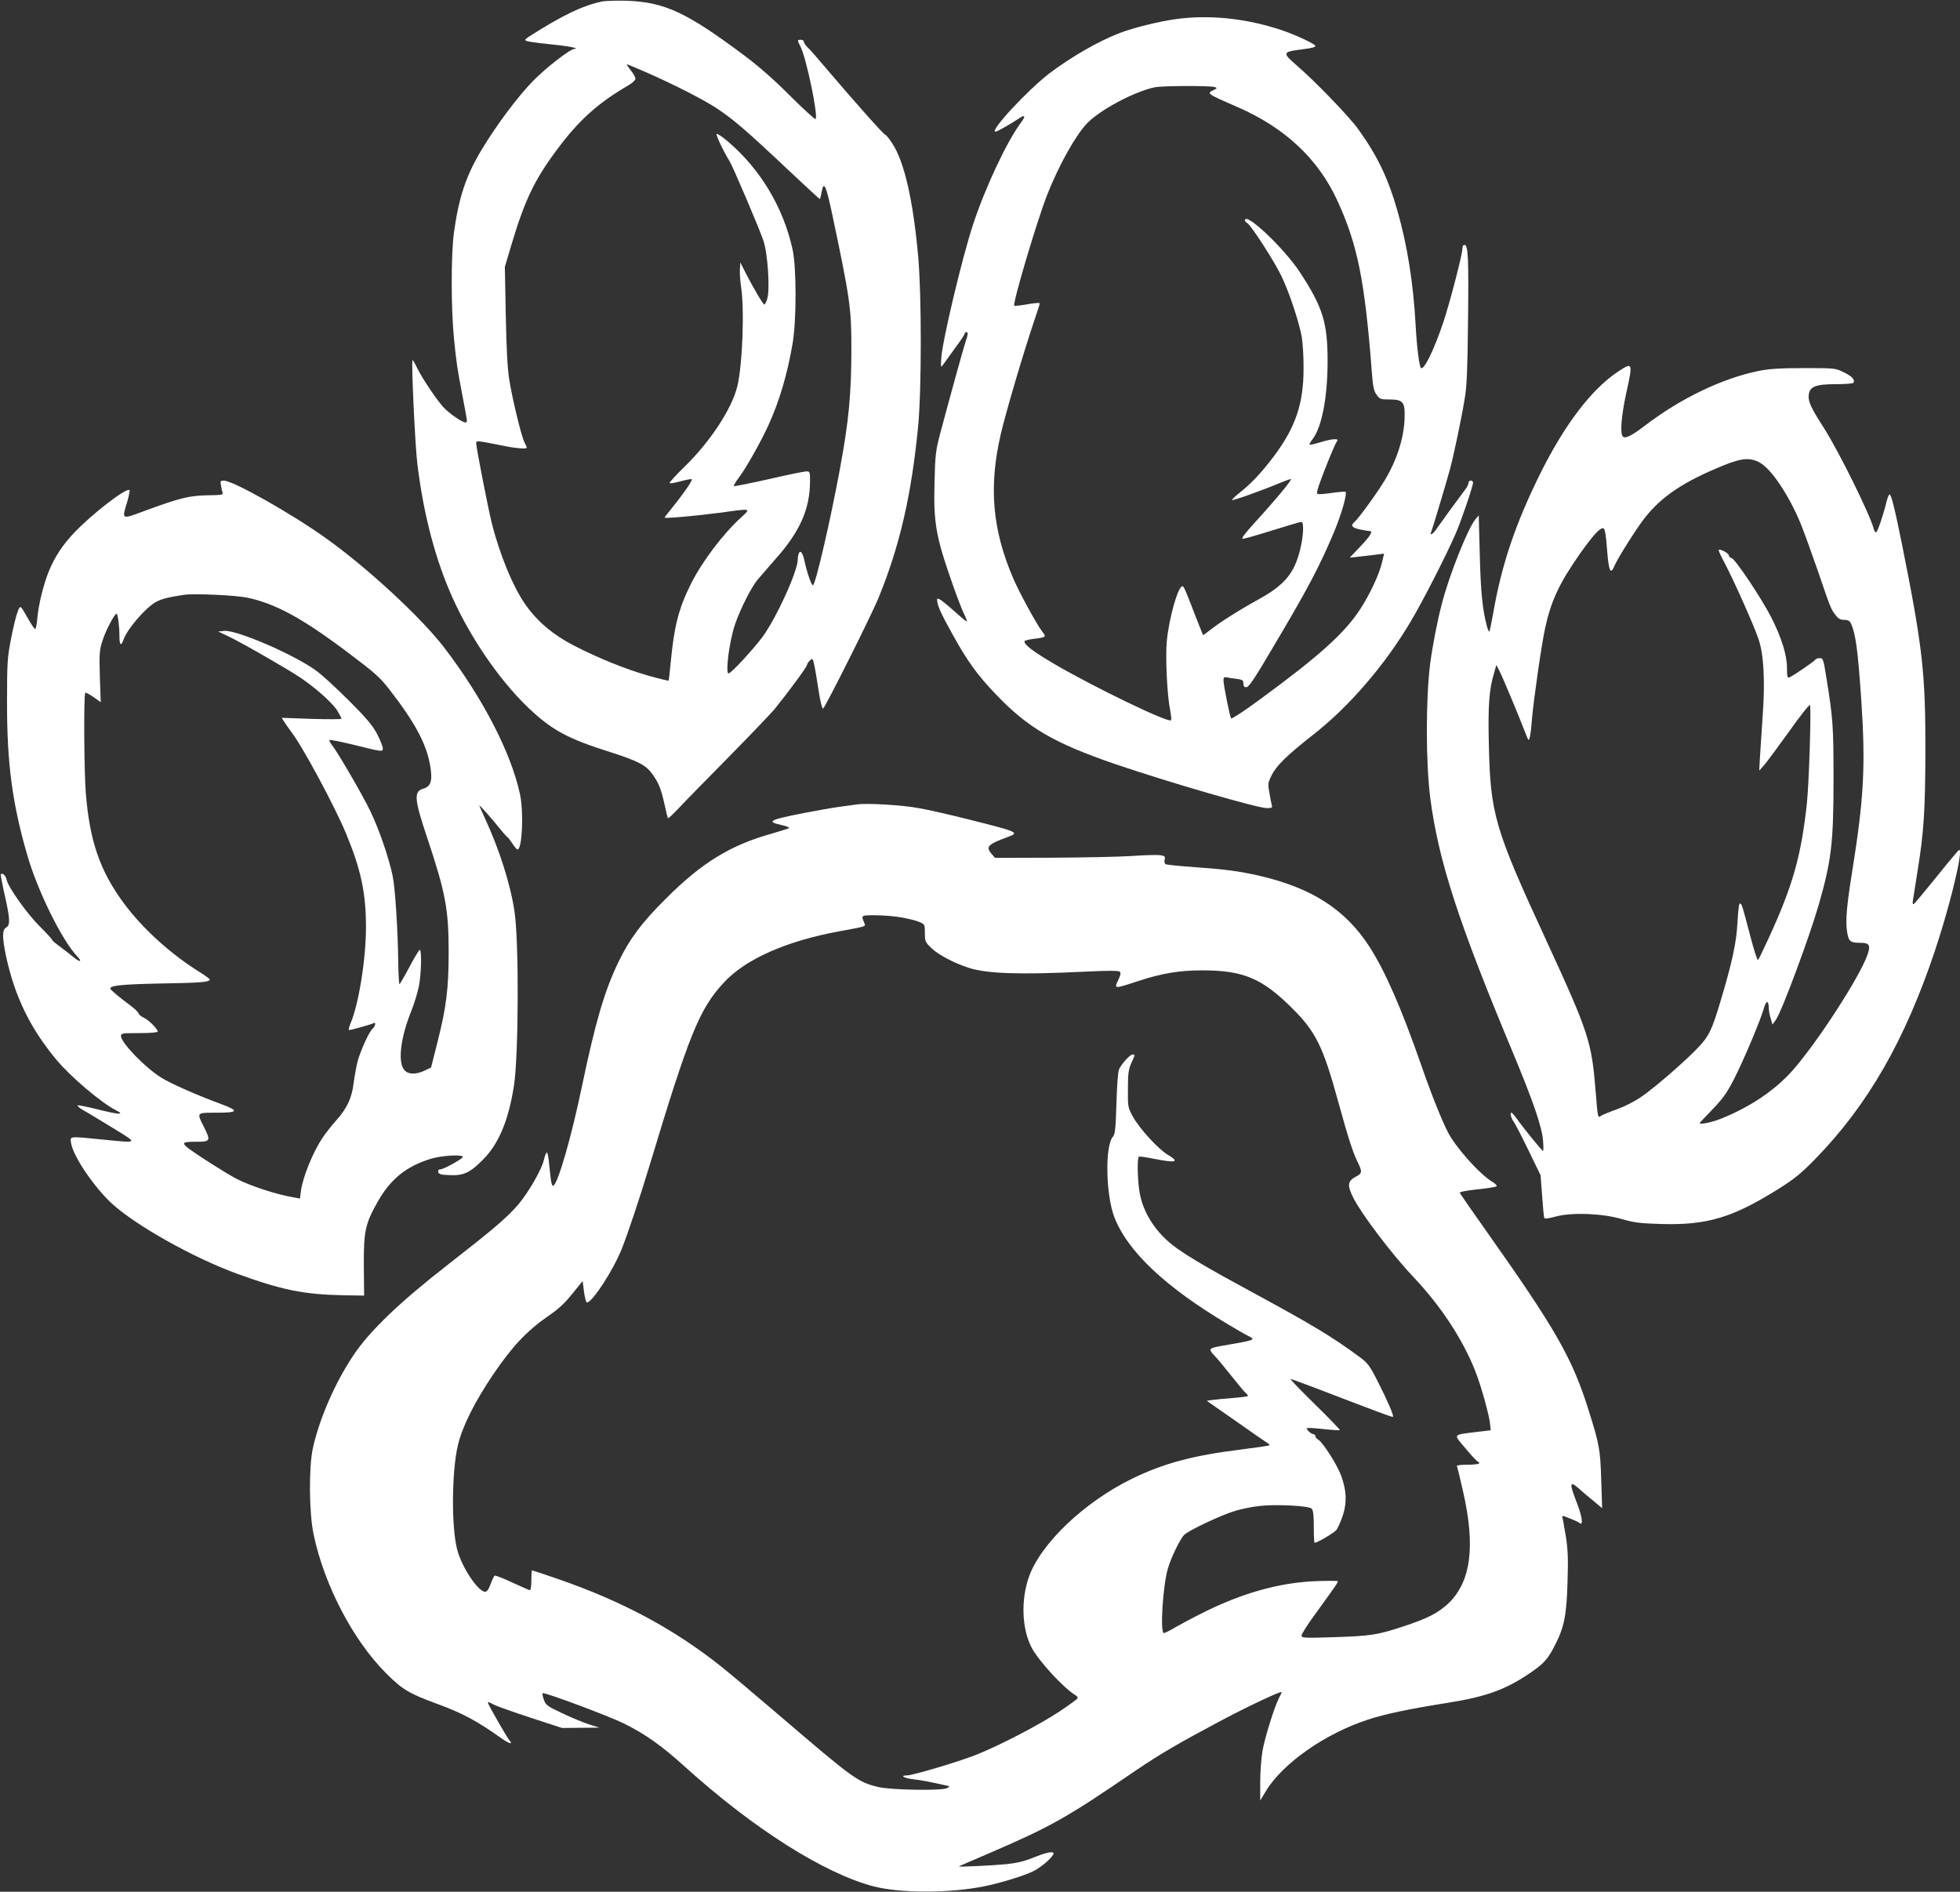 <svg width="1059" height="1022" viewBox="0 0 1059 1022" fill="none" xmlns="http://www.w3.org/2000/svg">
<rect x="0" y="0" width="1059" height="1022" fill="#333333" stroke="none"/>
<path d="M325.229 0.827C314.639 3.059 303.883 8.269 286.095 19.597C284.772 20.424 283.779 21.333 283.779 21.581C283.779 22.325 287.502 22.904 298.588 24.062C306.696 24.806 313.729 26.212 310.419 26.377C307.937 26.542 295.114 36.465 287.833 43.906C279.559 52.423 268.473 67.306 260.531 80.371C251.843 94.758 247.955 106.334 245.307 125.352C243.653 137.176 243.653 166.695 245.307 183.15C246.631 196.214 247.045 199.025 249.858 213.744C252.671 228.462 252.671 228.214 251.513 228.214C249.775 228.214 243.074 223.666 239.764 220.193C236.207 216.389 228.264 204.731 225.286 198.612C224.127 196.214 223.052 194.395 222.886 194.56C222.142 195.222 224.293 240.699 225.451 250.125C228.43 275.179 234.138 298.083 242.164 317.515C252.009 341.494 268.969 366.713 285.765 382.671C298.423 394.578 306.862 399.126 329.696 406.319C344.671 411.115 348.974 413.348 352.366 418.061C355.841 422.774 357.247 426.329 359.067 434.681C359.895 438.567 360.722 441.874 360.97 442.04C361.136 442.205 363.618 439.89 366.513 436.831C369.409 433.689 381.488 421.368 393.402 409.296C405.316 397.224 416.485 385.483 418.388 383.25C425.834 374.072 436.01 360.263 436.01 359.271C436.01 358.775 436.755 357.617 437.582 356.873C439.071 355.467 439.154 355.55 439.981 359.436C440.478 361.586 441.471 367.788 442.298 373.08C443.125 378.702 444.201 382.837 444.697 382.837C445.525 382.837 471.172 331.819 474.813 322.641C486.23 294.693 492.518 267.076 496.075 230.281C497.978 210.436 497.978 159.005 496.075 138.251C493.345 108.153 488.629 87.565 482.259 77.725C480.521 74.996 478.701 72.764 478.287 72.764C477.543 72.764 461.989 55.317 446.6 37.209C441.802 31.503 437.086 26.129 436.093 25.302C435.183 24.392 434.355 23.235 434.355 22.573C434.355 21.994 433.611 21.498 432.701 21.498C430.715 21.498 430.715 21.664 432.453 25.054C435.679 31.338 442.215 62.676 440.643 64.33C440.312 64.578 434.19 59.038 427.075 51.927C418.222 43.08 410.197 35.968 401.758 29.684C370.981 6.698 359.067 1.158 338.797 0.413C333.337 0.248 327.214 0.413 325.229 0.827ZM348.891 38.945C363.204 45.229 379.254 53.333 386.783 58.211C395.884 64.164 402.834 70.118 424.179 90.21C434.273 99.719 442.712 107.492 442.877 107.492C443.125 107.492 443.539 106.004 443.87 104.184C445.028 97.239 446.269 99.719 449.744 116.174C459.341 161.734 460.003 166.53 460.003 188.194C460.003 212.917 458.597 227.469 453.798 253.433C448.834 280.389 440.974 314.455 439.32 316.192C438.658 316.853 436.093 309.659 434.769 303.458C433.859 299.076 432.701 297.174 431.791 298.579C431.377 299.241 431.046 300.812 431.046 302.135C431.046 308.584 419.629 333.556 412.017 344.057C407.053 350.754 394.974 363.819 393.65 363.819C391.83 363.819 394.064 346.289 397.125 337.359C399.855 329.339 405.729 317.597 409.287 313.215C411.024 311.148 415.409 306.104 418.967 302.052C432.204 287.251 437.665 274.931 437.665 259.882C437.665 254.839 437.582 254.673 435.597 254.673C434.438 254.673 425.255 256.575 415.244 258.89C405.15 261.123 396.711 262.859 396.463 262.611C396.298 262.363 397.539 260.213 399.359 257.815C403.082 252.937 411.604 237.805 415.409 229.206C421.201 216.472 425.503 201.754 428.233 185.63C430.384 173.393 430.384 144.37 428.233 134.778C423.269 112.122 410.859 91.368 393.237 76.402C390.341 73.921 387.611 72.102 387.197 72.35C386.618 72.764 391.168 82.355 394.147 86.986C395.801 89.549 410.114 123.037 412.431 129.9C414.83 136.763 416.154 156.69 414.499 161.569C414.003 163.222 413.258 164.545 413.01 164.545C412.348 164.545 407.467 156.359 403.165 148.008L400.021 141.807L399.773 145.362C399.607 147.347 399.938 151.564 400.352 154.623C402.337 167.026 401.179 197.124 398.366 208.782C395.388 220.772 384.136 238.053 370.402 251.614C365.355 256.492 361.549 260.709 361.797 260.957C362.046 261.288 364.693 260.875 367.589 260.048C370.567 259.221 373.298 258.725 373.794 258.89C374.539 259.221 368.995 267.159 361.88 275.923C360.308 277.825 359.067 279.479 359.067 279.644C359.067 280.223 376.607 278.652 388.355 277.081C406.143 274.6 405.895 274.518 400.683 279.314C390.754 288.244 379.42 303.293 373.298 315.447C366.679 328.843 364.279 337.938 362.377 358.031C361.88 363.24 361.384 367.622 361.218 367.705C361.136 367.87 356.337 366.713 350.711 365.142C338.632 361.752 323.574 355.716 309.923 348.687C298.919 342.982 290.563 335.954 284.11 326.941C277.326 317.432 269.962 299.654 265.66 282.373C263.674 274.352 257.304 241.774 257.304 239.624C257.304 237.888 257.056 237.888 271.286 240.699C278.815 242.27 284.606 242.684 284.606 241.857C284.606 241.526 284.027 240.286 283.365 238.963C281.711 235.738 276.664 215.066 275.092 204.648C274.182 199.191 273.603 187.615 273.272 170.251L272.775 144.205L276.333 132.215C283.531 108.153 288.743 97.156 300.988 80.784C312.736 64.991 323.078 55.648 339.459 46.139C341.61 44.899 343.348 43.245 343.348 42.501C343.348 41.757 342.189 39.689 340.783 37.953C339.376 36.217 338.466 34.728 338.715 34.728C338.963 34.728 343.513 36.63 348.891 38.945Z" fill="white"/>
<path d="M634.655 10.418C625.555 11.741 612.648 14.966 605.367 17.695C593.95 21.994 578.975 30.594 567.144 39.524C555.23 48.619 534.381 71.11 537.856 71.11C538.849 71.11 544.806 67.72 550.432 64.082C553.907 61.684 554.403 62.593 551.507 66.397C544.061 76.402 532.396 101.125 525.777 121.218C519.82 139.243 509.147 184.225 508.568 193.485C508.237 198.777 508.32 198.777 509.726 196.793C510.554 195.635 513.45 191.666 516.18 187.863C518.993 184.142 521.227 180.669 521.227 180.256C521.227 179.76 521.64 179.429 522.054 179.429C523.129 179.429 523.129 180.421 521.723 184.555C520.565 187.945 513.367 214.074 507.906 234.498C505.59 243.51 505.259 245.743 504.928 260.461C504.349 282.621 505.59 289.732 514.773 315.861C517.09 322.476 519.82 329.587 520.896 331.737C522.054 333.969 522.633 335.705 522.385 335.705C522.054 335.705 520.234 334.3 518.331 332.563C508.816 324.129 506.334 322.31 506.334 323.964C506.334 326.858 508.155 330.992 514.442 342.32C522.55 357.039 528.094 364.811 538.518 375.56C555.479 393.255 569.543 401.441 601.975 412.604C630.519 422.361 679.332 436.583 684.544 436.583C687.109 436.583 687.523 436.334 687.192 435.094C686.944 434.35 686.364 431.291 685.868 428.397C684.958 423.435 685.041 422.939 687.109 418.805C689.591 413.678 695.548 407.89 709.034 397.307C728.642 382.092 748.084 359.602 762.149 335.871C768.685 324.956 781.592 299.654 786.556 288.161C789.534 281.381 795.905 262.528 795.905 260.709C795.905 260.13 795.326 259.634 794.664 259.634C794.002 259.634 793.423 260.213 793.423 260.957C793.423 261.701 792.678 263.272 791.685 264.43C788.541 268.564 779.689 280.719 776.959 284.605C775.552 286.838 773.897 288.574 773.484 288.574C772.987 288.574 772.822 288.326 773.07 287.913C773.566 287.086 781.178 261.784 783.329 253.846C785.397 246.322 789.7 225.898 791.437 215.066C792.513 209.03 792.926 199.108 793.174 174.137C793.588 139.326 793.257 132.298 791.272 132.298C790.527 132.298 790.113 133.125 790.113 134.53C790.113 137.59 783.329 163.636 779.772 174.302C774.807 188.938 769.512 199.935 767.775 198.86C766.865 198.281 765.458 187.036 764.879 175.708C763.638 152.969 760.329 132.132 754.951 113.611C750.07 96.412 744.196 84.174 734.102 70.118C729.304 63.255 709.861 43.162 700.098 34.894C692.983 28.775 693.231 27.948 702.001 26.873C708.62 26.046 710.688 25.55 710.688 24.806C710.688 23.814 700.098 18.852 692.487 16.289C673.21 9.84 652.94 7.772 634.655 10.418ZM656.332 47.048C657.738 47.544 657.656 47.71 655.753 48.619C651.781 50.438 651.947 50.604 668.742 57.88C694.141 68.96 712.012 85.663 722.354 107.905C733.523 132.05 737.412 151.481 741.217 201.093C741.796 208.948 742.293 211.263 743.782 213.247C745.437 215.645 745.933 215.811 750.732 215.811C757.93 215.811 759.171 217.216 758.922 225.237C758.757 235.986 754.951 248.141 748.332 259.221C744.527 265.67 734.102 280.058 731.951 281.877C729.552 283.861 730.379 285.102 734.681 286.011C736.998 286.507 739.48 286.921 740.142 286.921C742.045 286.921 740.224 289.815 734.35 295.933L729.304 301.225L734.268 300.729C736.998 300.399 741.135 299.902 743.534 299.654L747.836 299.076L746.678 303.954C745.189 310.321 740.059 321.318 734.764 329.339C726.325 342.238 712.757 354.393 680.738 377.875C672.548 383.911 665.598 388.459 665.184 388.128C664.523 387.302 661.048 370.186 661.048 367.374C661.048 366.134 661.461 365.721 662.537 365.886C663.281 366.051 665.681 366.465 667.915 366.713C671.389 367.209 671.803 367.457 671.803 369.276C671.803 370.682 672.217 371.261 673.458 371.261C674.699 371.261 677.843 366.63 686.944 351.168C706.469 318.341 712.757 306.517 720.865 287.251C724.836 277.66 727.98 266.745 726.987 265.67C726.739 265.505 723.595 265.753 719.955 266.249C716.314 266.828 712.757 267.076 712.095 266.911C711.019 266.745 711.681 264.347 715.735 253.846C718.465 246.818 721.278 240.203 721.94 239.128C723.098 237.392 723.016 237.309 720.865 237.309C719.541 237.309 716.149 238.053 713.253 238.963C710.275 239.872 707.71 240.451 707.544 240.203C707.379 240.038 708.124 238.632 709.282 237.144C714.246 230.611 717.307 214.405 717.307 195.139C717.307 174.302 714.742 166.034 702.415 147.181C693.893 134.117 672.63 114.024 672.63 119.068C672.63 119.481 673.21 120.143 673.872 120.474C675.94 121.631 688.846 141.641 692.404 149.248C696.706 158.178 701.836 173.806 703.325 181.909C703.904 185.299 704.4 193.155 704.318 199.273C704.318 218.126 699.933 230.942 688.35 246.405C681.566 255.417 675.774 261.536 669.404 266.497C667.005 268.399 665.35 270.053 665.764 270.135C666.591 270.466 682.641 264.678 691.825 260.792C694.472 259.717 696.954 258.807 697.451 258.807C698.526 258.807 689.343 269.887 677.76 282.538C672.217 288.657 670.479 291.055 671.555 291.055C672.465 291.055 679.663 288.988 687.605 286.507C695.465 284.027 702.498 281.96 703.077 281.96C704.649 281.96 704.318 289.649 702.415 297.174C699.188 309.99 693.81 316.274 679.58 324.047C669.652 329.504 658.566 336.532 653.767 340.419C651.781 341.99 650.127 343.23 649.961 343.065C649.879 342.899 648.058 338.269 645.907 332.811C640.612 319.003 639.619 316.688 638.875 316.688C636.476 316.688 631.677 333.804 630.436 346.289C629.609 355.219 630.601 375.726 632.256 383.746C632.753 386.392 633.001 388.873 632.67 389.121C631.181 390.609 591.468 371.426 570.04 358.94C558.457 352.16 553.493 348.439 553.493 346.455C553.493 346.124 555.479 345.545 557.878 345.214C565.407 344.305 565.489 344.222 563.09 341.163C559.864 336.863 550.845 320.326 547.453 312.471C536.119 286.094 534.133 262.859 540.752 234.415C543.565 222.343 553.079 190.095 559.284 171.822C560.691 167.853 561.766 164.297 561.766 163.884C561.766 163.47 558.788 163.718 555.148 164.38C551.425 165.041 548.281 165.372 548.033 165.124C546.957 164.049 560.443 118.737 565.986 104.763C572.274 88.97 581.126 73.177 587.249 66.728C594.364 59.286 613.062 49.364 624.065 47.131C628.368 46.304 654.263 46.221 656.332 47.048Z" fill="white"/>
<path d="M874.254 200.762C860.106 210.105 845.628 228.958 832.39 255.5C818.822 282.786 811.293 305.112 806.743 331.488C805.833 336.615 804.923 340.997 804.674 341.245C804.509 341.493 803.847 340.088 803.351 338.186C801.034 329.504 800.041 320.078 799.545 299.985L798.966 278.404L796.98 280.802C792.926 285.928 782.998 310.817 779.11 325.948C776.71 334.879 773.98 349.018 772.739 358.444C770.34 377.379 770.34 411.694 772.739 430.794C777.124 464.778 787.962 498.184 817.002 567.64C828.336 594.844 833.052 608.487 833.714 616.177C833.962 619.319 833.962 621.799 833.714 621.799C833.135 621.799 822.959 609.231 819.649 604.518C818.326 602.616 817.002 601.128 816.588 601.128C815.678 601.128 816.588 604.518 817.912 606.089C818.491 606.833 822.049 613.613 825.689 621.138L832.39 634.946L833.218 645.944C833.631 651.98 834.128 657.354 834.376 657.933C834.542 658.595 836.362 658.347 840.747 657.189C849.516 654.874 865.981 655.535 876.571 658.677C882.776 660.496 886.085 660.91 897.006 661.241C922.323 662.067 936.305 657.85 961.704 641.809C969.564 636.848 973.453 633.706 980.899 626.016C1009.28 596.911 1029.3 561.935 1045.51 513.481C1052.46 492.644 1059.08 466.598 1059 460.396C1058.92 458.66 1058.75 458.66 1056.44 461.388C1055.03 462.959 1049.65 469.574 1044.44 476.024C1039.23 482.473 1034.59 488.013 1034.1 488.344C1033.43 488.757 1033.27 488.013 1033.6 486.111C1033.85 484.54 1035.01 477.512 1036.08 470.484C1039.47 449.481 1040.22 438.071 1040.3 405.989C1040.38 363.736 1038.81 349.927 1027.89 295.189C1023.76 274.766 1021.85 267.076 1020.94 267.076C1020.53 267.076 1019.87 268.895 1019.29 271.128C1017.55 278.321 1014.49 287.251 1013.66 287.582C1013.25 287.665 1012.59 286.755 1012.34 285.515C1010.43 278.156 993.722 244.172 985.449 231.19C978.417 220.276 976.927 216.968 977.258 213.495C977.672 208.865 980.899 207.542 992.151 207.542C997.032 207.542 1001.17 207.211 1001.42 206.798C1002.41 205.227 1000.75 203.325 996.287 201.175C991.571 198.86 991.489 198.86 974.611 198.86C961.787 198.86 955.83 199.273 950.452 200.348C930.679 204.317 908.092 215.149 888.65 230.033C881.617 235.407 878.143 237.144 876.819 235.821C875.247 234.25 875.991 224.741 878.639 212.503C882.362 195.801 882.197 195.47 874.254 200.762ZM951.032 250.043C957.402 253.764 966.751 267.903 973.039 283.2C974.859 287.748 978.913 298.91 982.057 308.006C989.089 328.594 989.172 328.925 991.654 332.15C993.226 334.3 994.384 334.879 996.453 334.879C998.521 334.879 999.348 335.375 1000.09 336.863C1002.66 342.486 1003.82 351.25 1005.64 377.875C1008.04 413.513 1007.13 431.125 1000.67 471.311C997.942 488.261 997.115 497.026 997.859 502.483C998.687 508.519 999.514 509.346 1004.89 509.346C1010.1 509.346 1010.85 510.504 1008.95 515.961C1004.73 527.868 982.388 562.431 968.902 577.893C959.305 588.808 946.316 597.655 930.348 604.187C925.053 606.337 918.351 607.743 918.351 606.668C918.351 606.585 921.495 603.278 925.301 599.309C930.927 593.438 933.078 590.379 936.801 583.185C941.931 573.18 951.445 550.689 953.017 544.736C954.258 540.436 955.582 540.188 955.665 544.322C955.665 545.811 956.161 548.457 956.74 550.276L957.65 553.501L959.47 551.02C962.697 546.555 977.755 505.956 982.802 488.344C989.503 464.944 990.661 455.27 990.661 421.286C990.661 392.676 990.413 388.294 986.856 366.465C985.201 356.129 985.035 355.55 983.215 355.55C982.14 355.55 981.064 355.964 980.816 356.377C980.237 357.369 968.571 365.307 966.751 365.969C965.758 366.382 965.51 365.472 965.51 360.677C965.51 353.979 962.614 344.553 957.071 333.638C952.273 324.047 937.629 302.052 935.643 301.556C934.816 301.308 934.071 300.647 934.071 299.985C934.071 298.91 929.355 296.347 928.611 297.091C928.445 297.256 929.686 300.233 931.506 303.541C936.388 312.636 947.557 337.607 950.121 345.214C953.017 353.566 953.762 368.036 952.355 387.384C951.859 394.661 951.197 404.17 950.949 408.469L950.535 416.324L953.1 413.43C954.506 411.859 960.546 403.673 966.503 395.405C972.377 387.053 977.589 380.521 977.92 380.935C978.748 381.762 977.424 423.435 976.266 434.102C973.122 462.794 968.654 478.504 955.499 507.114C952.686 513.15 950.204 518.359 949.873 518.69C949.542 519.02 947.639 513.232 945.737 505.873C941.186 488.592 941.186 488.427 940.111 488.096C939.614 487.931 939.118 491.569 938.787 498.101C938.208 509.264 935.974 519.682 929.521 541.18C925.053 556.147 923.398 559.619 918.021 565.407C911.236 572.684 894.441 587.319 886.83 592.528C883.189 595.092 877.729 597.82 873.344 599.391C869.207 600.88 865.401 602.451 864.822 602.947C863.333 604.104 863.25 603.608 862.092 589.138C859.941 562.679 858.452 557.966 835.286 507.693C807.487 447.497 805.254 439.807 804.426 402.102C803.93 380.769 804.592 372.583 807.239 363.653L808.48 359.271L810.218 362.578C811.872 365.803 820.89 387.302 824.2 396.066C825.854 400.283 826.02 400.449 826.516 398.464C826.847 397.307 827.426 393.007 827.675 388.955C828.585 378.371 832.804 348.604 834.872 339.178C838.099 324.46 842.567 314.951 853.653 299.158C860.851 288.988 864.657 284.854 866.394 285.432C867.139 285.68 867.718 288.988 868.297 296.843C869.207 308.584 870.2 310.817 872.268 305.773C874.006 301.639 884.099 285.598 888.65 279.81C897.999 267.986 909.913 260.048 931.589 251.283C941.186 247.397 945.902 247.066 951.032 250.043Z" fill="white"/>
<path d="M119.386 262.28C119.634 263.769 120.048 265.588 120.296 266.249C120.709 267.324 119.468 267.49 112.271 267.572C102.342 267.738 97.047 269.061 79.26 275.593C65.195 280.802 65.774 281.05 68.752 271.045C69.662 267.82 70.242 265.009 69.993 264.761C68.421 263.273 50.303 277.164 40.457 287.417C34.004 294.114 29.702 300.647 26.475 308.419C23.579 315.447 20.932 326.031 20.187 333.804C19.939 337.111 19.36 339.84 19.029 339.84C18.615 339.84 17.043 337.525 15.389 334.631C10.755 326.527 11.086 326.775 9.597 330.331C8.853 332.067 7.198 338.6 6.04 344.718C3.971 355.302 3.806 357.452 3.806 379.529C3.723 412.273 6.701 434.515 14.809 462.215C20.353 481.398 33.507 508.023 41.615 516.54C44.759 519.847 43.27 520.096 39.547 516.953C38.058 515.713 34.831 513.233 32.515 511.496C30.115 509.76 28.13 508.106 28.13 507.693C28.13 507.362 25.151 504.137 21.594 500.582C14.644 493.719 4.302 479.166 3.558 475.197C3.144 473.047 1.324 471.393 0.414 472.303C0.248 472.468 1.158 477.429 2.482 483.3C5.46 496.365 5.626 499.837 3.309 501.078C1.158 502.235 1.158 506.452 3.227 516.375C7.942 538.369 16.381 555.651 30.612 572.684C38.471 582.027 54.522 595.588 62.464 599.722C67.759 602.368 64.533 602.285 53.364 599.474C47.655 598.068 42.608 596.994 42.029 597.159C41.533 597.324 42.691 598.482 44.759 599.64C46.745 600.714 53.943 605.097 60.727 609.231C74.957 617.996 75.288 617.582 55.018 615.598C36.734 613.779 37.81 613.696 38.471 617.83C39.63 624.859 51.047 641.644 60.644 650.409C73.716 662.233 104.328 679.432 127.825 688.031C152.314 696.961 164.145 699.359 185.821 699.772L196.742 699.938L196.577 683.814C196.494 665.044 197.321 661.158 204.106 649.168C211.055 636.931 219.577 630.068 232.815 626.016C238.192 624.363 248.948 623.618 250.106 624.859C250.851 625.52 240.012 631.639 238.027 631.722C237.034 631.722 236.62 632.218 236.786 633.127C237.034 634.368 238.11 634.698 242.991 634.864C250.52 635.195 253.995 633.541 261.027 626.43C269.466 617.913 274.678 605.51 277.657 586.823C280.221 570.617 280.47 508.768 277.988 492.396C275.836 477.843 269.797 458.908 262.185 442.453C260.448 438.65 258.959 435.342 258.959 435.177C258.959 434.598 266.156 442.701 270.045 447.662C271.948 449.978 273.768 452.045 274.099 452.21C274.43 452.293 275.671 453.947 276.829 455.683C277.905 457.419 279.146 458.908 279.642 458.908C282.124 458.908 283.034 438.898 280.966 429.141C276.167 406.65 260.779 376.966 239.93 349.762C227.437 333.473 198.066 306.352 175.811 290.559C156.864 277.081 125.839 259.634 120.875 259.634C119.137 259.634 118.972 259.882 119.386 262.28ZM133.616 322.889C148.922 326.114 163.649 334.134 188.469 352.904C202.534 363.488 205.347 365.969 210.394 372.501C224.541 390.692 230.746 402.516 232.566 414.505C233.725 422.112 232.732 424.924 228.512 426.164C223.548 427.57 223.879 431.869 230.498 451.631C240.757 482.308 242.412 491.073 242.412 514.39C242.412 533.987 241.171 543.992 236.455 562.679L232.897 576.735L229.588 578.307C224.707 580.704 220.239 580.539 218.253 577.81C214.861 573.345 216.516 560.281 222.307 545.976C223.879 542.007 225.699 536.054 226.361 532.664C227.602 526.132 227.933 513.811 226.858 513.15C226.527 512.984 224.045 517.036 221.314 522.245C218.584 527.372 216.102 531.672 215.854 531.672C215.606 531.672 215.275 526.71 215.192 520.674C214.944 501.987 213.537 479.745 212.131 473.13C210.145 463.538 204.85 448.076 200.134 438.319C196.08 429.802 182.843 406.981 179.368 402.516C178.375 401.276 177.796 400.035 178.044 399.787C178.293 399.539 183.67 400.614 189.958 402.102C206.67 406.237 206.836 406.319 206.836 404.252C206.836 403.26 205.429 399.87 203.775 396.562C201.293 391.932 198.232 388.211 188.634 378.62C182.016 372.005 174.073 364.646 170.846 362.33C159.098 353.731 128.156 340.336 121.289 340.832L117.896 341.163L123.44 343.809C131.051 347.447 155.044 361.256 162.49 366.217C171.012 372.005 180.03 380.108 182.429 384.242C183.588 386.144 184.498 387.963 184.498 388.294C184.498 388.625 177.217 388.625 168.364 388.377L152.231 387.798L153.638 390.113C154.465 391.353 156.12 393.668 157.278 395.24C163.4 403.095 180.775 435.425 186.897 450.143C195.005 469.574 197.735 482.391 197.735 500.747C197.735 518.276 193.847 542.421 189.379 552.922C188.552 554.906 188.221 556.477 188.634 556.477C189.875 556.477 200.879 553.335 201.872 552.757C203.278 551.93 202.782 554.576 201.293 555.733C199.473 557.304 194.757 567.64 193.185 573.511C192.523 576.157 191.613 581.201 191.116 584.839C190.124 593.19 187.559 598.647 181.767 605.179C179.203 607.991 175.811 612.373 174.156 614.854C168.944 622.709 163.566 636.021 162.573 643.546L162.077 647.515L159.015 646.936C149.749 645.448 136.098 640.983 128.073 637.014C122.695 634.285 103.666 622.13 100.77 619.567C98.206 617.252 99.116 616.838 105.9 616.838C113.76 616.838 114.008 616.425 110.037 608.57C106.231 600.962 106.065 601.128 117.069 601.128C128.983 601.128 129.397 600.136 118.889 596.249C106.976 591.867 92.993 585.748 87.533 582.441C78.763 577.149 65.36 563.34 65.36 559.702C65.36 558.214 66.105 558.131 75.288 558.131C81.08 558.131 85.216 557.8 85.216 557.304C85.216 555.899 80.252 550.937 77.77 549.862C76.447 549.284 75.123 548.209 74.875 547.465C74.626 546.72 72.641 544.819 70.49 543.248C64.533 538.865 59.569 534.648 59.569 534.069C59.569 532.416 66.105 531.754 86.457 531.341C107.803 531.01 113.346 530.597 113.346 529.191C113.346 528.86 111.195 527.289 108.63 525.635C92.745 515.879 77.439 502.07 67.18 488.344C54.026 470.649 48.4 454.443 46.331 427.983C45.421 416.242 45.173 375.147 46.083 374.32C46.331 373.989 48.317 375.064 50.468 376.552L54.439 379.364L53.943 365.555C53.612 352.822 53.695 351.251 55.432 345.959C57.169 340.501 61.885 331.571 62.961 331.571C63.706 331.571 64.533 338.269 64.533 343.643C64.533 348.77 65.443 349.349 66.849 345.297C68.918 339.674 78.349 328.677 83.975 325.37C86.871 323.633 91.504 322.476 99.695 321.318C105.073 320.574 127.245 321.566 133.616 322.889Z" fill="white"/>
<path d="M462.899 434.598C461.575 434.763 457.438 435.342 453.798 435.838C450.158 436.335 441.636 437.823 434.769 439.146C415.409 442.949 413.755 443.859 422.442 445.761C424.924 446.34 426.661 447.001 426.33 447.332C425.999 447.662 421.945 448.903 417.395 450.226C394.726 456.51 379.172 466.019 359.481 485.781C346.657 498.514 340.121 507.362 334.164 519.682C326.553 535.475 321.671 552.26 314.391 587.071C308.682 614.44 301.401 639.742 298.919 640.569C298.34 640.817 297.844 639.246 297.513 636.352C297.265 633.789 296.768 629.655 296.52 627.174C296.272 624.693 295.775 622.626 295.444 622.626C295.114 622.626 294.369 624.445 293.873 626.595C292.714 631.804 285.682 643.959 280.221 650.491C274.099 657.685 267.315 663.473 242.412 682.904C216.019 703.411 199.721 719.038 190.951 732.185C180.94 747.151 172.584 766.417 169.026 782.458C166.793 792.794 166.958 817.6 169.523 829.341C175.314 856.545 190.785 886.147 208.491 903.842C217.26 912.689 220.818 914.839 235.876 920.379C249.858 925.505 257.635 929.64 271.203 939.314C275.175 942.043 277.326 942.621 275.34 940.306C274.678 939.562 272.362 935.758 270.128 931.872C261.937 917.402 262.268 918.642 267.067 921.04C268.721 921.867 277.657 925.009 286.923 928.069L303.635 933.526L313.812 933.443L323.905 933.361L318.114 931.541C314.97 930.467 308.434 927.821 303.635 925.505C295.693 921.784 294.865 921.123 293.873 918.312C293.211 916.575 292.962 915.004 293.211 914.756C293.955 914.012 328.29 926.828 336.977 931.045C348.643 936.833 357.33 942.952 370.319 954.694C407.219 988.016 445.276 1012.08 472 1019.11C486.395 1022.83 513.036 1022.83 531.568 1019.11C540.421 1017.37 553.824 1013.24 558.623 1010.75C562.925 1008.6 569.213 1002.98 569.213 1001.33C569.213 999.923 565.241 1000.75 557.712 1003.81C553.41 1005.55 549.191 1006.54 543.648 1007.12C536.202 1007.86 517.669 1008.69 518.083 1008.36C518.248 1008.19 525.032 1005.21 533.223 1001.74C568.468 986.528 575.5 982.559 614.386 956.017C626.961 947.5 637.634 941.298 660.055 929.392C675.113 921.454 692.487 913.268 692.487 914.177C692.487 914.425 691.908 915.748 691.08 917.237C688.598 922.033 683.386 938.735 682.145 945.846C681.483 949.65 680.904 957.257 680.904 962.714V972.719L684.048 967.51C693.066 952.626 716.066 936.503 739.232 928.978C748.332 926.001 761.156 923.273 782.585 919.883C803.268 916.575 813.858 912.689 827.178 903.511C834.376 898.55 836.445 896.152 840.25 888.627C845.214 878.953 846.455 872.338 846.952 854.478C847.366 841.91 847.117 836.949 846.042 830.086C845.214 825.373 844.47 820.825 844.222 819.998C843.808 818.675 844.139 818.675 848.193 820.329C850.592 821.238 853.074 822.396 853.571 822.892C855.639 824.546 854.729 818.675 851.668 811.068C847.862 801.228 848.11 799.823 852.991 804.122C855.06 805.941 858.7 809.083 861.182 811.068L865.65 814.789L865.153 799.492C864.657 783.368 864.161 780.391 858.617 762.779C849.599 733.756 840.995 718.707 802.275 663.969C794.995 653.716 788.955 644.952 788.707 644.455C788.541 643.959 791.933 643.215 798.139 642.554C803.516 642.057 808.232 641.231 808.563 640.9C808.977 640.486 807.818 639.329 806.081 638.337C800.372 634.864 790.031 623.784 784.074 614.771C780.847 609.81 774.477 594.43 767.775 575.082C757.185 544.736 748.498 524.809 739.894 511.413C726.904 491.321 708.62 479.579 680.077 473.047C669.487 470.649 662.123 469.657 645.659 468.499C637.386 467.921 630.271 467.176 629.691 466.846C629.195 466.515 629.03 465.357 629.278 464.365C629.691 462.629 629.36 462.381 626.547 461.967C624.81 461.802 618.026 461.967 611.407 462.463C604.788 462.877 585.511 463.29 568.551 463.373L537.608 463.456L535.622 461.14C532.479 457.419 533.802 456.096 544.64 452.128C551.011 449.812 550.101 449.399 523.709 442.784C513.946 440.303 501.619 437.492 496.406 436.583C487.471 434.929 468.359 433.771 462.899 434.598ZM486.975 495.62C490.698 496.282 495.083 497.357 496.737 498.101C499.633 499.341 499.716 499.424 499.716 504.054C499.716 508.602 499.881 508.933 503.356 512.323C507.079 515.879 515.601 520.344 523.295 522.824C533.14 526.049 550.846 526.628 585.428 524.974C598.914 524.312 604.375 524.312 605.037 524.974C605.698 525.635 605.45 526.876 604.126 529.604C601.893 534.318 601.893 534.318 614.965 530.018C627.54 525.884 637.22 524.23 649.465 524.23C671.72 524.23 681.897 528.529 697.947 544.488C710.937 557.304 714.825 565.242 723.099 595.34C728.228 614.027 730.958 622.626 733.523 627.753C736.088 632.879 736.005 633.872 732.861 635.525C728.063 638.006 727.732 640.238 731.289 647.267C735.757 656.114 752.386 678.026 763.721 689.933C778.613 705.726 790.279 723.503 797.063 740.619C800.207 748.474 804.757 764.846 805.171 769.807L805.419 772.701L797.808 773.611C784.57 775.265 785.067 774.521 791.933 782.624C795.16 786.51 798.139 789.652 798.552 789.652C798.883 789.652 799.214 789.983 799.214 790.479C799.214 790.975 796.567 791.306 792.926 791.306C789.534 791.306 786.887 791.637 787.135 791.967C787.383 792.381 788.872 798.582 790.527 805.859C797.311 835.626 794.746 854.643 782.419 866.385C776.876 871.511 771.084 874.488 757.847 878.788C744.03 883.335 740.555 883.832 720.451 884.493C704.401 884.989 703.242 884.907 703.242 883.584C703.242 882.757 706.634 877.382 710.854 871.677C722.354 855.801 723.099 854.726 722.768 854.23C722.602 853.982 717.059 853.982 710.523 854.23C691.163 855.057 671.141 860.679 650.292 871.098C645.08 873.661 638.296 877.299 635.235 879.036C632.256 880.855 629.36 882.261 628.864 882.261C626.713 882.261 628.285 856.959 630.932 847.698C632.587 841.744 637.634 831.326 639.868 829.176C642.35 826.695 660.386 818.262 667.501 816.194C670.728 815.202 676.519 814.045 680.325 813.631C689.26 812.556 707.131 813.466 708.703 815.037C709.53 815.946 709.861 818.51 709.861 824.876C709.861 829.59 710.027 833.476 710.275 833.476C711.847 833.476 720.699 828.184 722.106 826.53C722.933 825.373 724.505 821.817 725.581 818.592C727.814 811.564 727.566 805.28 724.588 797.094C722.437 791.306 714.908 779.482 712.343 777.828C711.433 777.332 710.688 776.422 710.688 775.844C710.688 775.265 710.192 774.769 709.613 774.769C708.951 774.769 707.793 774.024 706.965 773.115C705.476 771.461 705.559 771.461 708.289 771.461C709.861 771.544 713.915 771.875 717.307 772.288C720.699 772.619 723.678 772.784 723.926 772.619C724.091 772.371 718.052 766.087 710.357 758.562C702.746 751.12 696.872 745.002 697.285 745.002C697.699 745.002 703.821 747.234 710.771 749.88C745.933 763.358 752.304 765.756 752.635 765.425C753.214 764.846 749.656 756.66 744.444 746.407C739.894 737.477 738.984 736.32 734.35 732.929C719.872 722.263 709.365 715.896 677.346 698.532C654.677 686.295 642.929 679.432 635.648 674.222C624.727 666.45 617.364 655.122 615.627 643.546C614.551 636.766 614.386 625.355 615.378 624.859C615.709 624.693 619.35 625.19 623.404 626.016C635.566 628.414 637.634 627.835 630.85 623.784C625.886 620.89 615.461 609.479 612.069 603.195C609.421 598.317 609.339 597.986 609.421 588.312C609.421 579.96 609.752 577.728 611.242 574.338C613.393 569.624 613.393 569.707 611.903 569.707C610.497 569.707 605.864 574.834 604.54 577.893C604.044 579.133 603.465 587.154 603.216 596.249C602.803 609.975 602.472 612.787 601.313 614.11C597.011 618.905 597.425 645.034 601.975 657.272C609.008 675.876 629.609 695.39 663.943 715.731C668.494 718.459 673.21 721.188 674.533 721.767C678.587 723.834 678.174 723.999 661.296 726.893C652.94 728.299 652.609 728.63 656.166 732.351C657.821 734.087 661.958 739.048 665.35 743.348C668.742 747.648 672.134 751.699 672.879 752.361C673.623 752.94 674.285 753.766 674.285 754.097C674.285 754.428 670.645 754.924 666.26 755.255C661.792 755.585 656.746 756.082 655.091 756.33L652.03 756.743L654.677 758.645C659.31 761.87 675.361 773.032 679.663 776.092C681.98 777.663 684.379 779.316 685.041 779.73C685.703 780.143 686.034 780.639 685.868 780.805C685.62 781.053 678.918 782.045 670.976 783.037C644.666 786.262 628.699 790.562 611.738 798.83C585.925 811.399 562.263 833.889 555.892 851.997C551.59 864.4 552.087 879.615 557.216 889.785C560.856 897.061 575.169 912.524 581.374 915.996C582.036 916.41 582.45 917.154 582.119 917.65C581.871 918.064 577.403 921.288 572.356 924.679C561.353 931.955 539.428 943.366 526.853 948.244C517.338 951.965 493.097 959.159 490.036 959.159C485.982 959.159 488.381 960.647 493.345 961.226C497.73 961.722 502.115 962.549 511.298 964.616C513.284 965.029 513.284 965.112 511.712 966.022C509.065 967.51 481.597 967.096 474.647 965.443C463.478 962.797 461.327 961.226 420.208 926.001C407.632 915.252 393.898 903.676 389.596 900.286C364.031 879.945 336.233 865.062 301.319 852.99C293.873 850.426 287.667 848.359 287.419 848.359C287.254 848.359 287.088 850.757 287.088 853.734C287.088 856.711 286.757 859.108 286.344 859.108C286.013 859.108 281.711 857.207 276.829 854.974C271.948 852.659 267.646 851.005 267.232 851.253C266.901 851.501 265.908 853.486 265.081 855.801C264.005 858.695 263.178 859.935 262.103 859.935C258.297 859.935 249.361 846.457 246.962 836.949C243.818 824.794 244.066 794.365 247.459 780.557C249.858 770.552 256.477 757.322 266.487 742.521C276.498 727.72 284.606 719.038 295.941 711.183C301.65 707.297 305.042 704.155 309.178 699.028L314.804 692.083L315.549 697.871C315.963 701.013 316.624 703.659 317.121 703.659C320.017 703.659 331.434 686.129 336.067 674.388C339.294 666.285 345.582 647.432 350.711 630.481C372.387 558.627 377.848 545.067 391.168 530.762C402.751 518.194 424.676 508.437 453.384 503.145C468.277 500.416 467.78 500.582 467.036 498.763C465.215 494.38 465.05 494.463 472.91 494.463C476.964 494.463 483.334 494.959 486.975 495.62Z" fill="white"/>
</svg>

